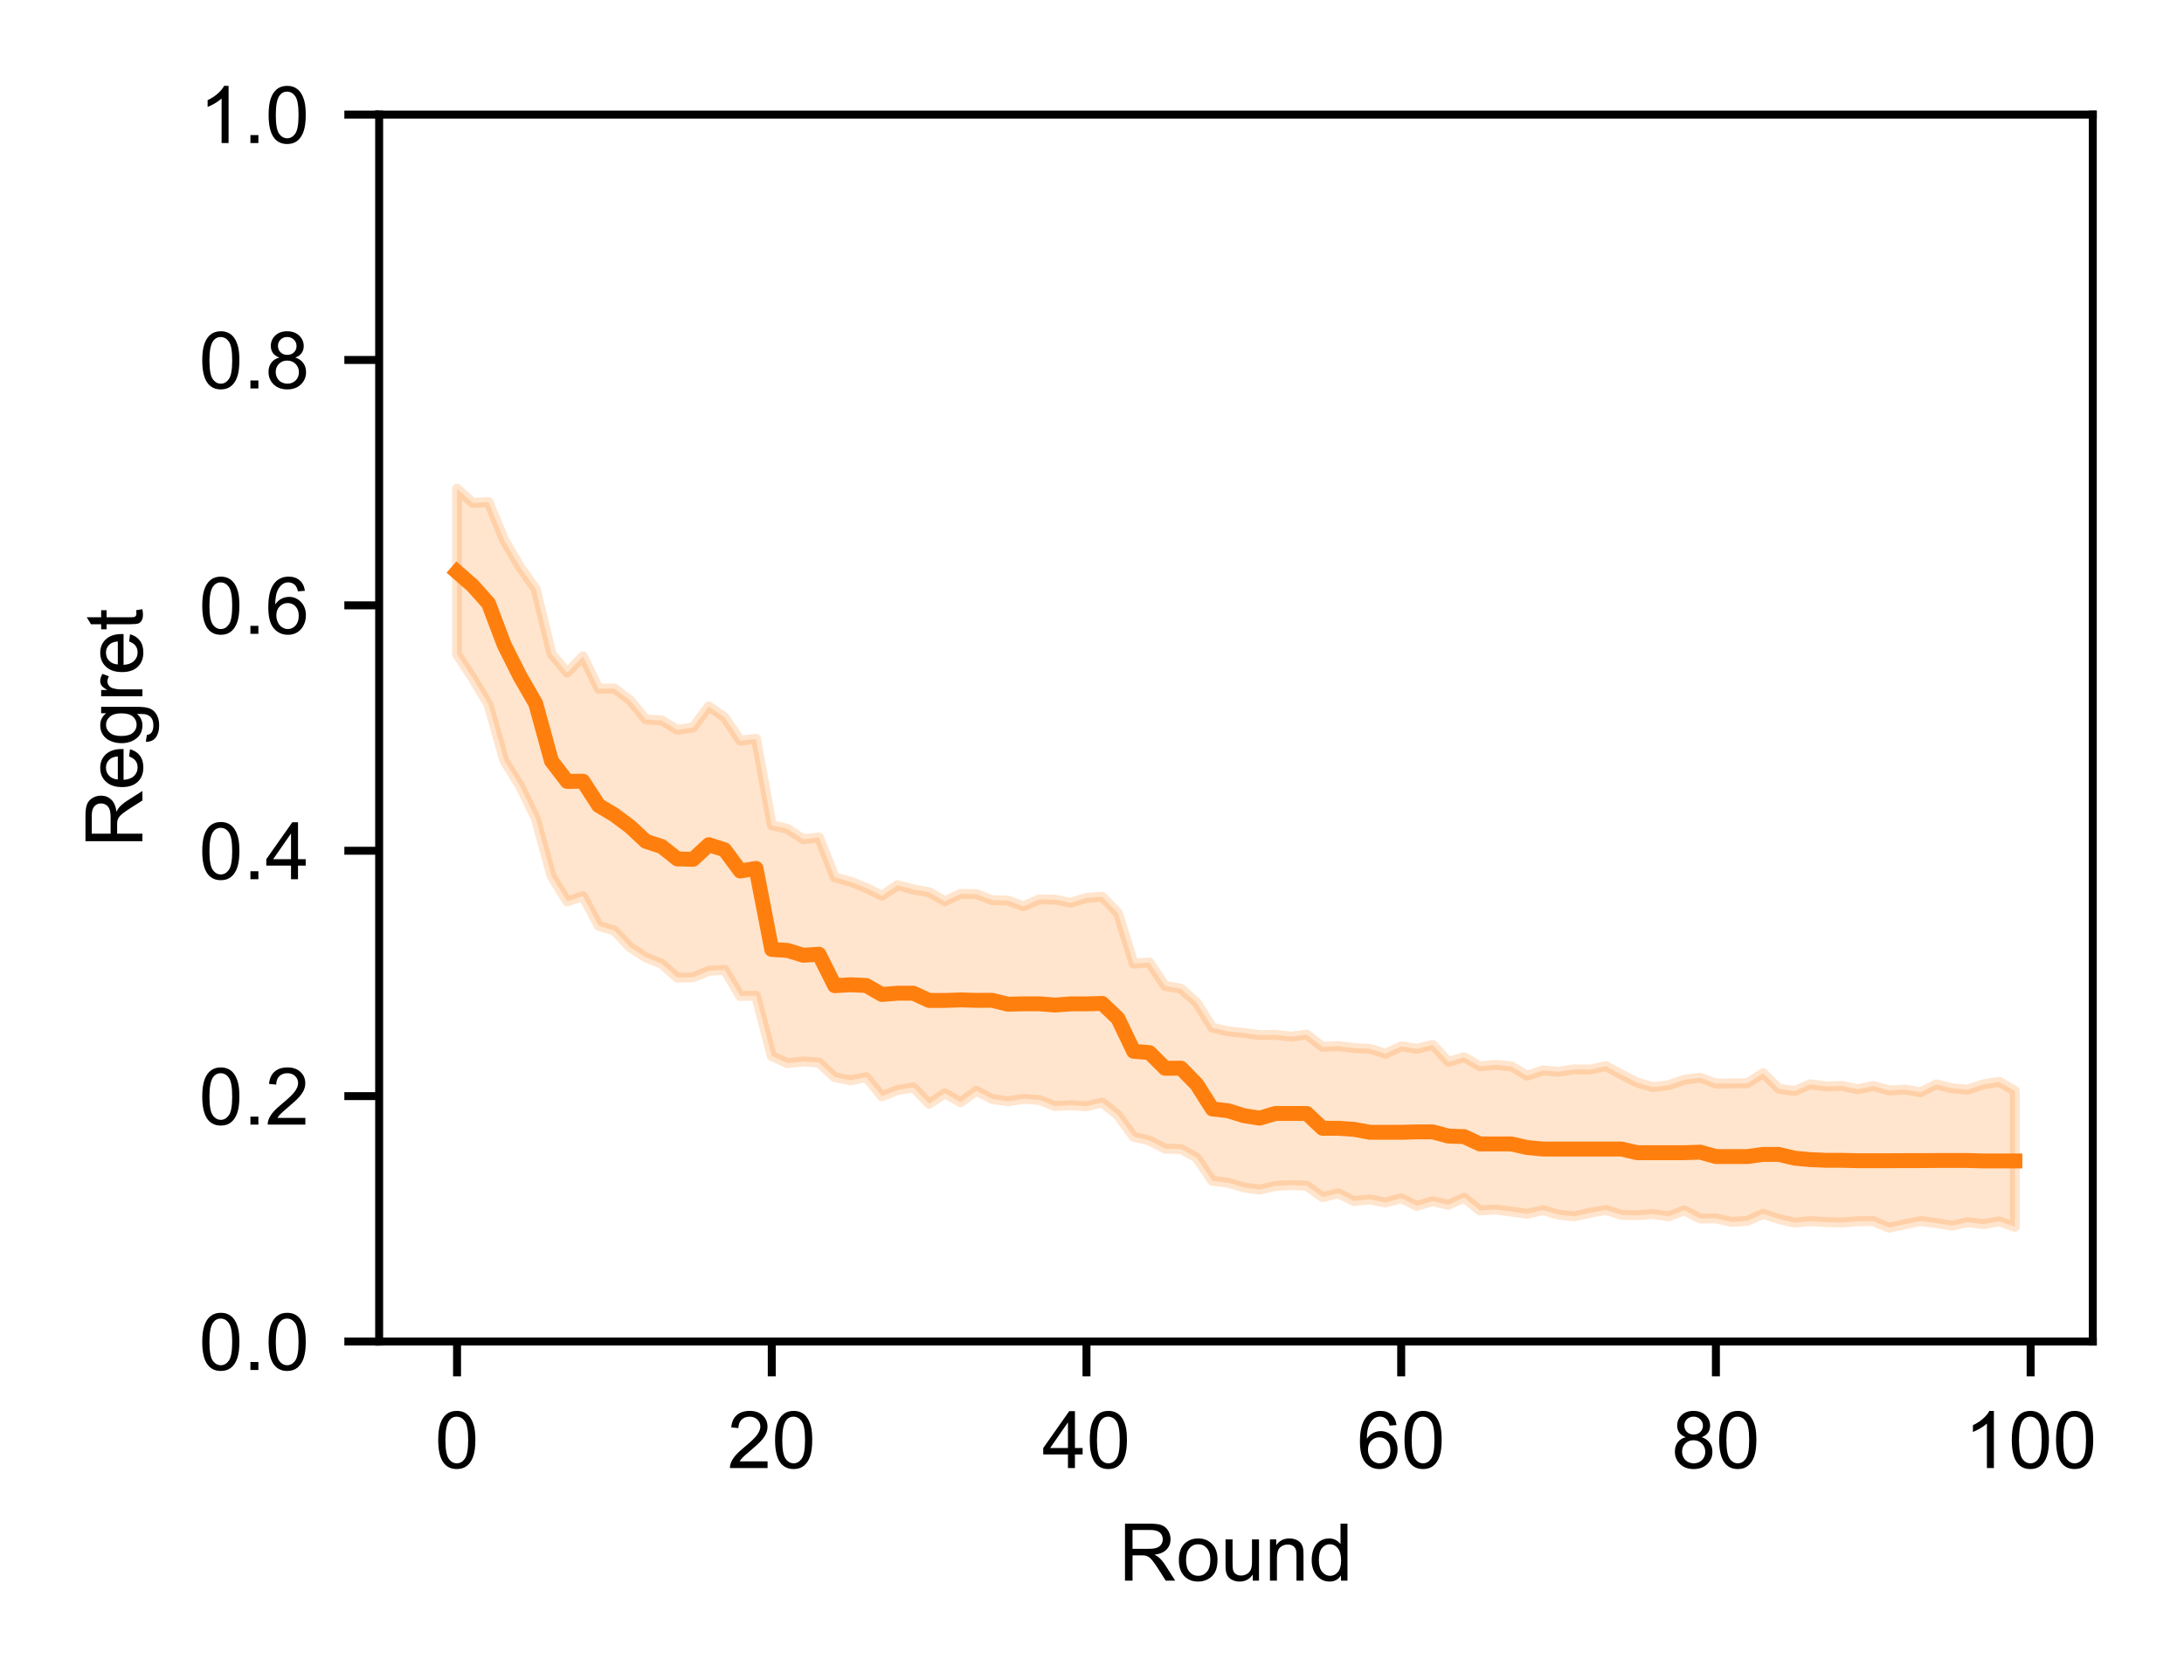 <?xml version="1.0" encoding="utf-8" standalone="no"?>
<!DOCTYPE svg PUBLIC "-//W3C//DTD SVG 1.1//EN"
  "http://www.w3.org/Graphics/SVG/1.1/DTD/svg11.dtd">
<!-- Created with matplotlib (https://matplotlib.org/) -->
<svg height="168.923pt" version="1.1" viewBox="0 0 219.6 168.923" width="219.6pt" xmlns="http://www.w3.org/2000/svg" xmlns:xlink="http://www.w3.org/1999/xlink">
 <defs>
  <style type="text/css">
*{stroke-linecap:butt;stroke-linejoin:round;}
  </style>
 </defs>
 <g id="figure_1">
  <g id="patch_1">
   <path d="M 0 168.923 
L 219.6 168.923 
L 219.6 0 
L 0 0 
z
" style="fill:none;"/>
  </g>
  <g id="axes_1">
   <g id="patch_2">
    <path d="M 38.124 134.883 
L 210.428 134.883 
L 210.428 11.52 
L 38.124 11.52 
z
" style="fill:none;"/>
   </g>
   <g id="PolyCollection_1">
    <defs>
     <path d="M 45.956 -119.785 
L 45.956 -103.122 
L 47.538 -100.741 
L 49.12 -98.083 
L 50.702 -92.468 
L 52.285 -89.912 
L 53.867 -86.65 
L 55.449 -80.855 
L 57.031 -78.289 
L 58.614 -78.815 
L 60.196 -75.849 
L 61.778 -75.354 
L 63.36 -73.681 
L 64.942 -72.66 
L 66.525 -72.025 
L 68.107 -70.622 
L 69.689 -70.654 
L 71.271 -71.318 
L 72.854 -71.412 
L 74.436 -68.782 
L 76.018 -68.81 
L 77.6 -62.744 
L 79.183 -62.024 
L 80.765 -62.203 
L 82.347 -62.088 
L 83.929 -60.619 
L 85.511 -60.303 
L 87.094 -60.622 
L 88.676 -58.702 
L 90.258 -59.331 
L 91.84 -59.586 
L 93.423 -57.948 
L 95.005 -59.001 
L 96.587 -58.089 
L 98.169 -59.25 
L 99.751 -58.426 
L 101.334 -58.195 
L 102.916 -58.434 
L 104.498 -58.33 
L 106.08 -57.716 
L 107.663 -57.8 
L 109.245 -57.69 
L 110.827 -58.075 
L 112.409 -56.799 
L 113.991 -54.624 
L 115.574 -54.248 
L 117.156 -53.421 
L 118.738 -53.397 
L 120.32 -52.525 
L 121.903 -50.196 
L 123.485 -50.008 
L 125.067 -49.534 
L 126.649 -49.311 
L 128.231 -49.678 
L 129.814 -49.763 
L 131.396 -49.703 
L 132.978 -48.554 
L 134.56 -48.95 
L 136.143 -48.156 
L 137.725 -48.332 
L 139.307 -48.017 
L 140.889 -48.446 
L 142.472 -47.673 
L 144.054 -48.154 
L 145.636 -47.786 
L 147.218 -48.505 
L 148.8 -47.217 
L 150.383 -47.308 
L 151.965 -47.107 
L 153.547 -46.88 
L 155.129 -47.253 
L 156.712 -46.79 
L 158.294 -46.628 
L 159.876 -46.982 
L 161.458 -47.272 
L 163.04 -46.772 
L 164.623 -46.732 
L 166.205 -46.851 
L 167.787 -46.629 
L 169.369 -47.235 
L 170.952 -46.398 
L 172.534 -46.423 
L 174.116 -46.062 
L 175.698 -46.176 
L 177.28 -46.879 
L 178.863 -46.362 
L 180.445 -45.99 
L 182.027 -46.144 
L 183.609 -46.045 
L 185.192 -45.998 
L 186.774 -46.134 
L 188.356 -46.148 
L 189.938 -45.482 
L 191.521 -45.826 
L 193.103 -46.15 
L 194.685 -45.945 
L 196.267 -45.69 
L 197.849 -46.04 
L 199.432 -45.841 
L 201.014 -46.126 
L 202.596 -45.574 
L 202.596 -59.236 
L 202.596 -59.236 
L 201.014 -60.146 
L 199.432 -59.894 
L 197.849 -59.364 
L 196.267 -59.502 
L 194.685 -59.896 
L 193.103 -59.097 
L 191.521 -59.379 
L 189.938 -59.284 
L 188.356 -59.731 
L 186.774 -59.403 
L 185.192 -59.747 
L 183.609 -59.681 
L 182.027 -59.902 
L 180.445 -59.222 
L 178.863 -59.452 
L 177.28 -61.018 
L 175.698 -60.005 
L 174.116 -59.995 
L 172.534 -59.972 
L 170.952 -60.57 
L 169.369 -60.365 
L 167.787 -59.812 
L 166.205 -59.62 
L 164.623 -60.066 
L 163.04 -60.878 
L 161.458 -61.732 
L 159.876 -61.38 
L 158.294 -61.407 
L 156.712 -61.162 
L 155.129 -61.289 
L 153.547 -60.767 
L 151.965 -61.703 
L 150.383 -61.856 
L 148.8 -61.714 
L 147.218 -62.623 
L 145.636 -62.16 
L 144.054 -63.865 
L 142.472 -63.468 
L 140.889 -63.716 
L 139.307 -62.976 
L 137.725 -63.471 
L 136.143 -63.542 
L 134.56 -63.744 
L 132.978 -63.662 
L 131.396 -64.897 
L 129.814 -64.696 
L 128.231 -64.878 
L 126.649 -64.85 
L 125.067 -65.061 
L 123.485 -65.226 
L 121.903 -65.598 
L 120.32 -68.118 
L 118.738 -69.517 
L 117.156 -69.796 
L 115.574 -72.138 
L 113.991 -72.042 
L 112.409 -77.118 
L 110.827 -78.757 
L 109.245 -78.649 
L 107.663 -78.154 
L 106.08 -78.472 
L 104.498 -78.493 
L 102.916 -77.802 
L 101.334 -78.375 
L 99.751 -78.419 
L 98.169 -79.022 
L 96.587 -79.05 
L 95.005 -78.302 
L 93.423 -79.207 
L 91.84 -79.491 
L 90.258 -79.922 
L 88.676 -78.863 
L 87.094 -79.645 
L 85.511 -80.273 
L 83.929 -80.706 
L 82.347 -84.719 
L 80.765 -84.545 
L 79.183 -85.586 
L 77.6 -85.956 
L 76.018 -94.637 
L 74.436 -94.448 
L 72.854 -96.802 
L 71.271 -97.9 
L 69.689 -95.779 
L 68.107 -95.537 
L 66.525 -96.49 
L 64.942 -96.579 
L 63.36 -98.499 
L 61.778 -99.697 
L 60.196 -99.674 
L 58.614 -102.925 
L 57.031 -101.296 
L 55.449 -103.182 
L 53.867 -109.694 
L 52.285 -111.92 
L 50.702 -114.601 
L 49.12 -118.437 
L 47.538 -118.361 
L 45.956 -119.785 
z
" id="mc88be88a7e" style="stroke:#ff7f0e;stroke-opacity:0.2;"/>
    </defs>
    <g clip-path="url(#p26d0a86662)">
     <use style="fill:#ff7f0e;fill-opacity:0.2;stroke:#ff7f0e;stroke-opacity:0.2;" x="0" xlink:href="#mc88be88a7e" y="168.923"/>
    </g>
   </g>
   <g id="matplotlib.axis_1">
    <g id="xtick_1">
     <g id="line2d_1">
      <defs>
       <path d="M 0 0 
L 0 3.5 
" id="m434e103ee6" style="stroke:#000000;stroke-width:0.8;"/>
      </defs>
      <g>
       <use style="stroke:#000000;stroke-width:0.8;" x="45.956" xlink:href="#m434e103ee6" y="134.883"/>
      </g>
     </g>
     <g id="text_1">
      <!-- 0 -->
      <defs>
       <path d="M 4.156 35.297 
Q 4.156 48 6.766 55.734 
Q 9.375 63.484 14.516 67.672 
Q 19.672 71.875 27.484 71.875 
Q 33.25 71.875 37.594 69.547 
Q 41.938 67.234 44.766 62.859 
Q 47.609 58.5 49.219 52.219 
Q 50.828 45.953 50.828 35.297 
Q 50.828 22.703 48.234 14.969 
Q 45.656 7.234 40.5 3 
Q 35.359 -1.219 27.484 -1.219 
Q 17.141 -1.219 11.234 6.203 
Q 4.156 15.141 4.156 35.297 
z
M 13.188 35.297 
Q 13.188 17.672 17.312 11.828 
Q 21.438 6 27.484 6 
Q 33.547 6 37.672 11.859 
Q 41.797 17.719 41.797 35.297 
Q 41.797 52.984 37.672 58.781 
Q 33.547 64.594 27.391 64.594 
Q 21.344 64.594 17.719 59.469 
Q 13.188 52.938 13.188 35.297 
z
" id="ArialMT-48"/>
      </defs>
      <g transform="translate(43.731 147.609)scale(0.08 -0.08)">
       <use xlink:href="#ArialMT-48"/>
      </g>
     </g>
    </g>
    <g id="xtick_2">
     <g id="line2d_2">
      <g>
       <use style="stroke:#000000;stroke-width:0.8;" x="77.6" xlink:href="#m434e103ee6" y="134.883"/>
      </g>
     </g>
     <g id="text_2">
      <!-- 20 -->
      <defs>
       <path d="M 50.344 8.453 
L 50.344 0 
L 3.031 0 
Q 2.938 3.172 4.047 6.109 
Q 5.859 10.938 9.828 15.625 
Q 13.812 20.312 21.344 26.469 
Q 33.016 36.031 37.109 41.625 
Q 41.219 47.219 41.219 52.203 
Q 41.219 57.422 37.469 61 
Q 33.734 64.594 27.734 64.594 
Q 21.391 64.594 17.578 60.781 
Q 13.766 56.984 13.719 50.25 
L 4.688 51.172 
Q 5.609 61.281 11.656 66.578 
Q 17.719 71.875 27.938 71.875 
Q 38.234 71.875 44.234 66.156 
Q 50.25 60.453 50.25 52 
Q 50.25 47.703 48.484 43.547 
Q 46.734 39.406 42.656 34.812 
Q 38.578 30.219 29.109 22.219 
Q 21.188 15.578 18.938 13.203 
Q 16.703 10.844 15.234 8.453 
z
" id="ArialMT-50"/>
      </defs>
      <g transform="translate(73.152 147.609)scale(0.08 -0.08)">
       <use xlink:href="#ArialMT-50"/>
       <use x="55.615" xlink:href="#ArialMT-48"/>
      </g>
     </g>
    </g>
    <g id="xtick_3">
     <g id="line2d_3">
      <g>
       <use style="stroke:#000000;stroke-width:0.8;" x="109.245" xlink:href="#m434e103ee6" y="134.883"/>
      </g>
     </g>
     <g id="text_3">
      <!-- 40 -->
      <defs>
       <path d="M 32.328 0 
L 32.328 17.141 
L 1.266 17.141 
L 1.266 25.203 
L 33.938 71.578 
L 41.109 71.578 
L 41.109 25.203 
L 50.781 25.203 
L 50.781 17.141 
L 41.109 17.141 
L 41.109 0 
z
M 32.328 25.203 
L 32.328 57.469 
L 9.906 25.203 
z
" id="ArialMT-52"/>
      </defs>
      <g transform="translate(104.796 147.609)scale(0.08 -0.08)">
       <use xlink:href="#ArialMT-52"/>
       <use x="55.615" xlink:href="#ArialMT-48"/>
      </g>
     </g>
    </g>
    <g id="xtick_4">
     <g id="line2d_4">
      <g>
       <use style="stroke:#000000;stroke-width:0.8;" x="140.889" xlink:href="#m434e103ee6" y="134.883"/>
      </g>
     </g>
     <g id="text_4">
      <!-- 60 -->
      <defs>
       <path d="M 49.75 54.047 
L 41.016 53.375 
Q 39.844 58.547 37.703 60.891 
Q 34.125 64.656 28.906 64.656 
Q 24.703 64.656 21.531 62.312 
Q 17.391 59.281 14.984 53.469 
Q 12.594 47.656 12.5 36.922 
Q 15.672 41.75 20.266 44.094 
Q 24.859 46.438 29.891 46.438 
Q 38.672 46.438 44.844 39.969 
Q 51.031 33.5 51.031 23.25 
Q 51.031 16.5 48.125 10.719 
Q 45.219 4.938 40.141 1.859 
Q 35.062 -1.219 28.609 -1.219 
Q 17.625 -1.219 10.688 6.859 
Q 3.766 14.938 3.766 33.5 
Q 3.766 54.25 11.422 63.672 
Q 18.109 71.875 29.438 71.875 
Q 37.891 71.875 43.281 67.141 
Q 48.688 62.406 49.75 54.047 
z
M 13.875 23.188 
Q 13.875 18.656 15.797 14.5 
Q 17.719 10.359 21.188 8.172 
Q 24.656 6 28.469 6 
Q 34.031 6 38.031 10.484 
Q 42.047 14.984 42.047 22.703 
Q 42.047 30.125 38.078 34.391 
Q 34.125 38.672 28.125 38.672 
Q 22.172 38.672 18.016 34.391 
Q 13.875 30.125 13.875 23.188 
z
" id="ArialMT-54"/>
      </defs>
      <g transform="translate(136.441 147.609)scale(0.08 -0.08)">
       <use xlink:href="#ArialMT-54"/>
       <use x="55.615" xlink:href="#ArialMT-48"/>
      </g>
     </g>
    </g>
    <g id="xtick_5">
     <g id="line2d_5">
      <g>
       <use style="stroke:#000000;stroke-width:0.8;" x="172.534" xlink:href="#m434e103ee6" y="134.883"/>
      </g>
     </g>
     <g id="text_5">
      <!-- 80 -->
      <defs>
       <path d="M 17.672 38.812 
Q 12.203 40.828 9.562 44.531 
Q 6.938 48.25 6.938 53.422 
Q 6.938 61.234 12.547 66.547 
Q 18.172 71.875 27.484 71.875 
Q 36.859 71.875 42.578 66.422 
Q 48.297 60.984 48.297 53.172 
Q 48.297 48.188 45.672 44.5 
Q 43.062 40.828 37.75 38.812 
Q 44.344 36.672 47.781 31.875 
Q 51.219 27.094 51.219 20.453 
Q 51.219 11.281 44.719 5.031 
Q 38.234 -1.219 27.641 -1.219 
Q 17.047 -1.219 10.547 5.047 
Q 4.047 11.328 4.047 20.703 
Q 4.047 27.688 7.594 32.391 
Q 11.141 37.109 17.672 38.812 
z
M 15.922 53.719 
Q 15.922 48.641 19.188 45.406 
Q 22.469 42.188 27.688 42.188 
Q 32.766 42.188 36.016 45.375 
Q 39.266 48.578 39.266 53.219 
Q 39.266 58.062 35.906 61.359 
Q 32.562 64.656 27.594 64.656 
Q 22.562 64.656 19.234 61.422 
Q 15.922 58.203 15.922 53.719 
z
M 13.094 20.656 
Q 13.094 16.891 14.875 13.375 
Q 16.656 9.859 20.172 7.922 
Q 23.688 6 27.734 6 
Q 34.031 6 38.125 10.047 
Q 42.234 14.109 42.234 20.359 
Q 42.234 26.703 38.016 30.859 
Q 33.797 35.016 27.438 35.016 
Q 21.234 35.016 17.156 30.906 
Q 13.094 26.812 13.094 20.656 
z
" id="ArialMT-56"/>
      </defs>
      <g transform="translate(168.085 147.609)scale(0.08 -0.08)">
       <use xlink:href="#ArialMT-56"/>
       <use x="55.615" xlink:href="#ArialMT-48"/>
      </g>
     </g>
    </g>
    <g id="xtick_6">
     <g id="line2d_6">
      <g>
       <use style="stroke:#000000;stroke-width:0.8;" x="204.178" xlink:href="#m434e103ee6" y="134.883"/>
      </g>
     </g>
     <g id="text_6">
      <!-- 100 -->
      <defs>
       <path d="M 37.25 0 
L 28.469 0 
L 28.469 56 
Q 25.297 52.984 20.141 49.953 
Q 14.984 46.922 10.891 45.406 
L 10.891 53.906 
Q 18.266 57.375 23.781 62.297 
Q 29.297 67.234 31.594 71.875 
L 37.25 71.875 
z
" id="ArialMT-49"/>
      </defs>
      <g transform="translate(197.505 147.609)scale(0.08 -0.08)">
       <use xlink:href="#ArialMT-49"/>
       <use x="55.615" xlink:href="#ArialMT-48"/>
       <use x="111.23" xlink:href="#ArialMT-48"/>
      </g>
     </g>
    </g>
    <g id="text_7">
     <!-- Round -->
     <defs>
      <path d="M 7.859 0 
L 7.859 71.578 
L 39.594 71.578 
Q 49.172 71.578 54.141 69.641 
Q 59.125 67.719 62.109 62.828 
Q 65.094 57.953 65.094 52.047 
Q 65.094 44.438 60.156 39.203 
Q 55.219 33.984 44.922 32.562 
Q 48.688 30.766 50.641 29 
Q 54.781 25.203 58.5 19.484 
L 70.953 0 
L 59.031 0 
L 49.562 14.891 
Q 45.406 21.344 42.719 24.75 
Q 40.047 28.172 37.922 29.531 
Q 35.797 30.906 33.594 31.453 
Q 31.984 31.781 28.328 31.781 
L 17.328 31.781 
L 17.328 0 
z
M 17.328 39.984 
L 37.703 39.984 
Q 44.188 39.984 47.844 41.328 
Q 51.516 42.672 53.422 45.625 
Q 55.328 48.578 55.328 52.047 
Q 55.328 57.125 51.641 60.391 
Q 47.953 63.672 39.984 63.672 
L 17.328 63.672 
z
" id="ArialMT-82"/>
      <path d="M 3.328 25.922 
Q 3.328 40.328 11.328 47.266 
Q 18.016 53.031 27.641 53.031 
Q 38.328 53.031 45.109 46.016 
Q 51.906 39.016 51.906 26.656 
Q 51.906 16.656 48.906 10.906 
Q 45.906 5.172 40.156 2 
Q 34.422 -1.172 27.641 -1.172 
Q 16.75 -1.172 10.031 5.812 
Q 3.328 12.797 3.328 25.922 
z
M 12.359 25.922 
Q 12.359 15.969 16.703 11.016 
Q 21.047 6.062 27.641 6.062 
Q 34.188 6.062 38.531 11.031 
Q 42.875 16.016 42.875 26.219 
Q 42.875 35.844 38.5 40.797 
Q 34.125 45.75 27.641 45.75 
Q 21.047 45.75 16.703 40.812 
Q 12.359 35.891 12.359 25.922 
z
" id="ArialMT-111"/>
      <path d="M 40.578 0 
L 40.578 7.625 
Q 34.516 -1.172 24.125 -1.172 
Q 19.531 -1.172 15.547 0.578 
Q 11.578 2.344 9.641 5 
Q 7.719 7.672 6.938 11.531 
Q 6.391 14.109 6.391 19.734 
L 6.391 51.859 
L 15.188 51.859 
L 15.188 23.094 
Q 15.188 16.219 15.719 13.812 
Q 16.547 10.359 19.234 8.375 
Q 21.922 6.391 25.875 6.391 
Q 29.828 6.391 33.297 8.422 
Q 36.766 10.453 38.203 13.938 
Q 39.656 17.438 39.656 24.078 
L 39.656 51.859 
L 48.438 51.859 
L 48.438 0 
z
" id="ArialMT-117"/>
      <path d="M 6.594 0 
L 6.594 51.859 
L 14.5 51.859 
L 14.5 44.484 
Q 20.219 53.031 31 53.031 
Q 35.688 53.031 39.625 51.344 
Q 43.562 49.656 45.516 46.922 
Q 47.469 44.188 48.25 40.438 
Q 48.734 37.984 48.734 31.891 
L 48.734 0 
L 39.938 0 
L 39.938 31.547 
Q 39.938 36.922 38.906 39.578 
Q 37.891 42.234 35.281 43.812 
Q 32.672 45.406 29.156 45.406 
Q 23.531 45.406 19.453 41.844 
Q 15.375 38.281 15.375 28.328 
L 15.375 0 
z
" id="ArialMT-110"/>
      <path d="M 40.234 0 
L 40.234 6.547 
Q 35.297 -1.172 25.734 -1.172 
Q 19.531 -1.172 14.328 2.25 
Q 9.125 5.672 6.266 11.797 
Q 3.422 17.922 3.422 25.875 
Q 3.422 33.641 6 39.969 
Q 8.594 46.297 13.766 49.656 
Q 18.953 53.031 25.344 53.031 
Q 30.031 53.031 33.688 51.047 
Q 37.359 49.078 39.656 45.906 
L 39.656 71.578 
L 48.391 71.578 
L 48.391 0 
z
M 12.453 25.875 
Q 12.453 15.922 16.641 10.984 
Q 20.844 6.062 26.562 6.062 
Q 32.328 6.062 36.344 10.766 
Q 40.375 15.484 40.375 25.141 
Q 40.375 35.797 36.266 40.766 
Q 32.172 45.75 26.172 45.75 
Q 20.312 45.75 16.375 40.969 
Q 12.453 36.188 12.453 25.875 
z
" id="ArialMT-100"/>
     </defs>
     <g transform="translate(112.49 158.926)scale(0.08 -0.08)">
      <use xlink:href="#ArialMT-82"/>
      <use x="72.217" xlink:href="#ArialMT-111"/>
      <use x="127.832" xlink:href="#ArialMT-117"/>
      <use x="183.447" xlink:href="#ArialMT-110"/>
      <use x="239.062" xlink:href="#ArialMT-100"/>
     </g>
    </g>
   </g>
   <g id="matplotlib.axis_2">
    <g id="ytick_1">
     <g id="line2d_7">
      <defs>
       <path d="M 0 0 
L -3.5 0 
" id="m79d00e830c" style="stroke:#000000;stroke-width:0.8;"/>
      </defs>
      <g>
       <use style="stroke:#000000;stroke-width:0.8;" x="38.124" xlink:href="#m79d00e830c" y="134.883"/>
      </g>
     </g>
     <g id="text_8">
      <!-- 0.0 -->
      <defs>
       <path d="M 9.078 0 
L 9.078 10.016 
L 19.094 10.016 
L 19.094 0 
z
" id="ArialMT-46"/>
      </defs>
      <g transform="translate(20.004 137.746)scale(0.08 -0.08)">
       <use xlink:href="#ArialMT-48"/>
       <use x="55.615" xlink:href="#ArialMT-46"/>
       <use x="83.398" xlink:href="#ArialMT-48"/>
      </g>
     </g>
    </g>
    <g id="ytick_2">
     <g id="line2d_8">
      <g>
       <use style="stroke:#000000;stroke-width:0.8;" x="38.124" xlink:href="#m79d00e830c" y="110.21"/>
      </g>
     </g>
     <g id="text_9">
      <!-- 0.2 -->
      <g transform="translate(20.004 113.074)scale(0.08 -0.08)">
       <use xlink:href="#ArialMT-48"/>
       <use x="55.615" xlink:href="#ArialMT-46"/>
       <use x="83.398" xlink:href="#ArialMT-50"/>
      </g>
     </g>
    </g>
    <g id="ytick_3">
     <g id="line2d_9">
      <g>
       <use style="stroke:#000000;stroke-width:0.8;" x="38.124" xlink:href="#m79d00e830c" y="85.538"/>
      </g>
     </g>
     <g id="text_10">
      <!-- 0.4 -->
      <g transform="translate(20.004 88.401)scale(0.08 -0.08)">
       <use xlink:href="#ArialMT-48"/>
       <use x="55.615" xlink:href="#ArialMT-46"/>
       <use x="83.398" xlink:href="#ArialMT-52"/>
      </g>
     </g>
    </g>
    <g id="ytick_4">
     <g id="line2d_10">
      <g>
       <use style="stroke:#000000;stroke-width:0.8;" x="38.124" xlink:href="#m79d00e830c" y="60.865"/>
      </g>
     </g>
     <g id="text_11">
      <!-- 0.6 -->
      <g transform="translate(20.004 63.728)scale(0.08 -0.08)">
       <use xlink:href="#ArialMT-48"/>
       <use x="55.615" xlink:href="#ArialMT-46"/>
       <use x="83.398" xlink:href="#ArialMT-54"/>
      </g>
     </g>
    </g>
    <g id="ytick_5">
     <g id="line2d_11">
      <g>
       <use style="stroke:#000000;stroke-width:0.8;" x="38.124" xlink:href="#m79d00e830c" y="36.193"/>
      </g>
     </g>
     <g id="text_12">
      <!-- 0.8 -->
      <g transform="translate(20.004 39.056)scale(0.08 -0.08)">
       <use xlink:href="#ArialMT-48"/>
       <use x="55.615" xlink:href="#ArialMT-46"/>
       <use x="83.398" xlink:href="#ArialMT-56"/>
      </g>
     </g>
    </g>
    <g id="ytick_6">
     <g id="line2d_12">
      <g>
       <use style="stroke:#000000;stroke-width:0.8;" x="38.124" xlink:href="#m79d00e830c" y="11.52"/>
      </g>
     </g>
     <g id="text_13">
      <!-- 1.0 -->
      <g transform="translate(20.004 14.383)scale(0.08 -0.08)">
       <use xlink:href="#ArialMT-49"/>
       <use x="55.615" xlink:href="#ArialMT-46"/>
       <use x="83.398" xlink:href="#ArialMT-48"/>
      </g>
     </g>
    </g>
    <g id="text_14">
     <!-- Regret -->
     <defs>
      <path d="M 42.094 16.703 
L 51.172 15.578 
Q 49.031 7.625 43.219 3.219 
Q 37.406 -1.172 28.375 -1.172 
Q 17 -1.172 10.328 5.828 
Q 3.656 12.844 3.656 25.484 
Q 3.656 38.578 10.391 45.797 
Q 17.141 53.031 27.875 53.031 
Q 38.281 53.031 44.875 45.953 
Q 51.469 38.875 51.469 26.031 
Q 51.469 25.25 51.422 23.688 
L 12.75 23.688 
Q 13.234 15.141 17.578 10.594 
Q 21.922 6.062 28.422 6.062 
Q 33.25 6.062 36.672 8.594 
Q 40.094 11.141 42.094 16.703 
z
M 13.234 30.906 
L 42.188 30.906 
Q 41.609 37.453 38.875 40.719 
Q 34.672 45.797 27.984 45.797 
Q 21.922 45.797 17.797 41.75 
Q 13.672 37.703 13.234 30.906 
z
" id="ArialMT-101"/>
      <path d="M 4.984 -4.297 
L 13.531 -5.562 
Q 14.062 -9.516 16.5 -11.328 
Q 19.781 -13.766 25.438 -13.766 
Q 31.547 -13.766 34.859 -11.328 
Q 38.188 -8.891 39.359 -4.5 
Q 40.047 -1.812 39.984 6.781 
Q 34.234 0 25.641 0 
Q 14.938 0 9.078 7.719 
Q 3.219 15.438 3.219 26.219 
Q 3.219 33.641 5.906 39.906 
Q 8.594 46.188 13.688 49.609 
Q 18.797 53.031 25.688 53.031 
Q 34.859 53.031 40.828 45.609 
L 40.828 51.859 
L 48.922 51.859 
L 48.922 7.031 
Q 48.922 -5.078 46.453 -10.125 
Q 44 -15.188 38.641 -18.109 
Q 33.297 -21.047 25.484 -21.047 
Q 16.219 -21.047 10.5 -16.875 
Q 4.781 -12.703 4.984 -4.297 
z
M 12.25 26.859 
Q 12.25 16.656 16.297 11.969 
Q 20.359 7.281 26.469 7.281 
Q 32.516 7.281 36.609 11.938 
Q 40.719 16.609 40.719 26.562 
Q 40.719 36.078 36.5 40.906 
Q 32.281 45.75 26.312 45.75 
Q 20.453 45.75 16.344 40.984 
Q 12.25 36.234 12.25 26.859 
z
" id="ArialMT-103"/>
      <path d="M 6.5 0 
L 6.5 51.859 
L 14.406 51.859 
L 14.406 44 
Q 17.438 49.516 20 51.266 
Q 22.562 53.031 25.641 53.031 
Q 30.078 53.031 34.672 50.203 
L 31.641 42.047 
Q 28.422 43.953 25.203 43.953 
Q 22.312 43.953 20.016 42.219 
Q 17.719 40.484 16.75 37.406 
Q 15.281 32.719 15.281 27.156 
L 15.281 0 
z
" id="ArialMT-114"/>
      <path d="M 25.781 7.859 
L 27.047 0.094 
Q 23.344 -0.688 20.406 -0.688 
Q 15.625 -0.688 12.984 0.828 
Q 10.359 2.344 9.281 4.812 
Q 8.203 7.281 8.203 15.188 
L 8.203 45.016 
L 1.766 45.016 
L 1.766 51.859 
L 8.203 51.859 
L 8.203 64.703 
L 16.938 69.969 
L 16.938 51.859 
L 25.781 51.859 
L 25.781 45.016 
L 16.938 45.016 
L 16.938 14.703 
Q 16.938 10.938 17.406 9.859 
Q 17.875 8.797 18.922 8.156 
Q 19.969 7.516 21.922 7.516 
Q 23.391 7.516 25.781 7.859 
z
" id="ArialMT-116"/>
     </defs>
     <g transform="translate(14.32 85.207)rotate(-90)scale(0.08 -0.08)">
      <use xlink:href="#ArialMT-82"/>
      <use x="72.217" xlink:href="#ArialMT-101"/>
      <use x="127.832" xlink:href="#ArialMT-103"/>
      <use x="183.447" xlink:href="#ArialMT-114"/>
      <use x="216.748" xlink:href="#ArialMT-101"/>
      <use x="272.363" xlink:href="#ArialMT-116"/>
     </g>
    </g>
   </g>
   <g id="line2d_13">
    <path clip-path="url(#p26d0a86662)" d="M 45.956 57.511 
L 47.538 58.894 
L 49.12 60.672 
L 50.702 64.848 
L 52.285 68.002 
L 53.867 70.745 
L 55.449 76.511 
L 57.031 78.569 
L 58.614 78.544 
L 60.196 80.989 
L 61.778 81.932 
L 63.36 83.114 
L 64.942 84.59 
L 66.525 85.106 
L 68.107 86.36 
L 69.689 86.398 
L 71.271 84.931 
L 72.854 85.441 
L 74.436 87.576 
L 76.018 87.313 
L 77.6 95.465 
L 79.183 95.559 
L 80.765 96.045 
L 82.347 95.946 
L 83.929 99.107 
L 85.511 99.012 
L 87.094 99.085 
L 88.676 99.991 
L 90.258 99.863 
L 91.84 99.863 
L 93.423 100.592 
L 95.005 100.592 
L 96.587 100.535 
L 98.169 100.582 
L 99.751 100.573 
L 101.334 100.968 
L 102.916 100.929 
L 104.498 100.929 
L 106.08 101.052 
L 107.663 100.936 
L 109.245 100.936 
L 110.827 100.889 
L 112.409 102.402 
L 113.991 105.704 
L 115.574 105.835 
L 117.156 107.413 
L 118.738 107.395 
L 120.32 109.01 
L 121.903 111.499 
L 123.485 111.679 
L 125.067 112.173 
L 126.649 112.427 
L 128.231 111.956 
L 129.814 111.956 
L 131.396 111.956 
L 132.978 113.443 
L 134.56 113.443 
L 136.143 113.549 
L 137.725 113.845 
L 139.307 113.845 
L 140.889 113.849 
L 142.472 113.804 
L 144.054 113.804 
L 145.636 114.228 
L 147.218 114.285 
L 148.8 115.019 
L 150.383 115.019 
L 151.965 115.019 
L 153.547 115.376 
L 155.129 115.53 
L 156.712 115.53 
L 158.294 115.53 
L 159.876 115.53 
L 161.458 115.53 
L 163.04 115.53 
L 164.623 115.899 
L 166.205 115.899 
L 167.787 115.899 
L 169.369 115.899 
L 170.952 115.843 
L 172.534 116.286 
L 174.116 116.286 
L 175.698 116.286 
L 177.28 116.07 
L 178.863 116.07 
L 180.445 116.451 
L 182.027 116.594 
L 183.609 116.663 
L 185.192 116.663 
L 186.774 116.704 
L 188.356 116.704 
L 189.938 116.704 
L 191.521 116.695 
L 193.103 116.695 
L 194.685 116.682 
L 196.267 116.682 
L 197.849 116.682 
L 199.432 116.729 
L 201.014 116.729 
L 202.596 116.729 
" style="fill:none;stroke:#ff7f0e;stroke-linecap:square;stroke-width:1.5;"/>
   </g>
   <g id="patch_3">
    <path d="M 38.124 134.883 
L 38.124 11.52 
" style="fill:none;stroke:#000000;stroke-linecap:square;stroke-linejoin:miter;stroke-width:0.8;"/>
   </g>
   <g id="patch_4">
    <path d="M 210.428 134.883 
L 210.428 11.52 
" style="fill:none;stroke:#000000;stroke-linecap:square;stroke-linejoin:miter;stroke-width:0.8;"/>
   </g>
   <g id="patch_5">
    <path d="M 38.124 134.883 
L 210.428 134.883 
" style="fill:none;stroke:#000000;stroke-linecap:square;stroke-linejoin:miter;stroke-width:0.8;"/>
   </g>
   <g id="patch_6">
    <path d="M 38.124 11.52 
L 210.428 11.52 
" style="fill:none;stroke:#000000;stroke-linecap:square;stroke-linejoin:miter;stroke-width:0.8;"/>
   </g>
  </g>
 </g>
 <defs>
  <clipPath id="p26d0a86662">
   <rect height="123.363" width="172.304" x="38.124" y="11.52"/>
  </clipPath>
 </defs>
</svg>
